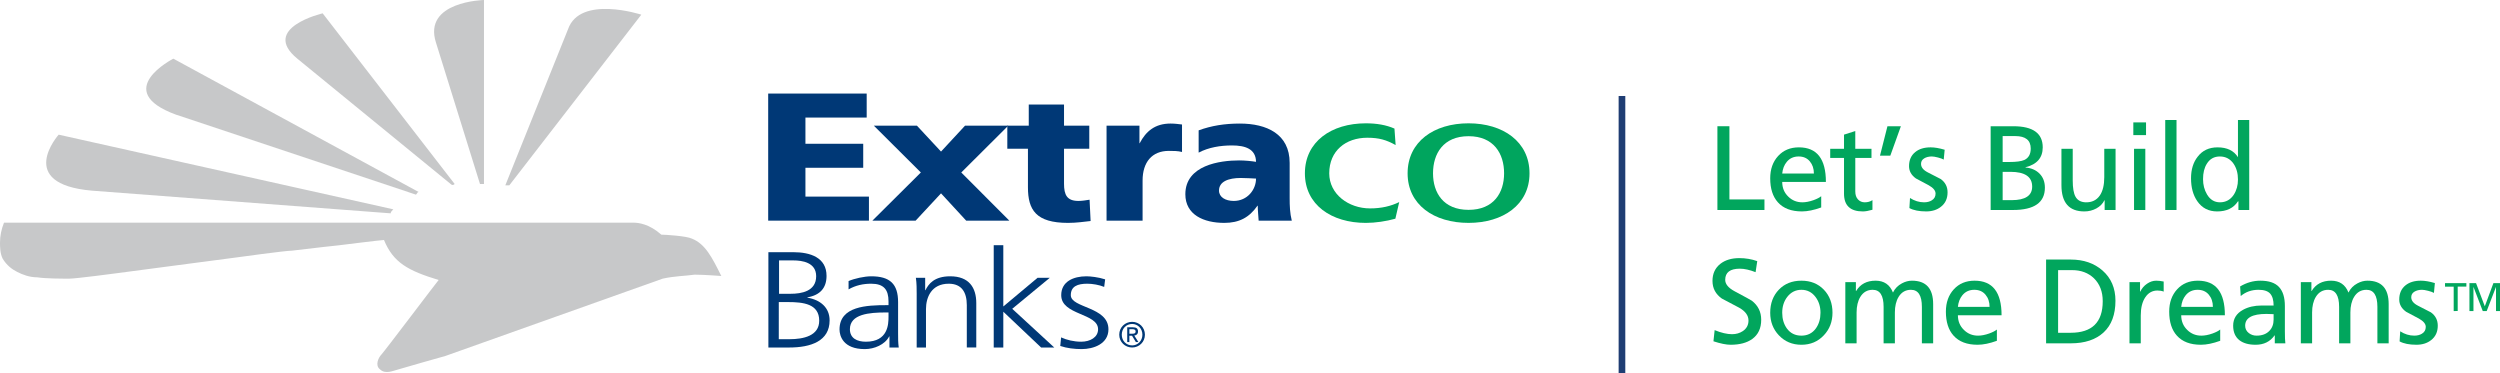 <?xml version="1.0" encoding="utf-8"?>
<!-- Generator: Adobe Illustrator 24.0.0, SVG Export Plug-In . SVG Version: 6.00 Build 0)  -->
<svg version="1.1" id="Layer_1" xmlns="http://www.w3.org/2000/svg" xmlns:xlink="http://www.w3.org/1999/xlink" x="0px" y="0px"
     viewBox="0 0 700 104.531" style="enable-background:new 0 0 700 104.531;" xml:space="preserve">
<style type="text/css">
	.st0{fill:#1F3D73;}
	.st1{fill:#C7C8C9;}
	.st2{fill:#00A55E;}
	.st3{fill:#003876;}
	.st4{fill:#01A65D;}
</style>
  <g>
	<g>
		<rect x="453.217" y="26.879" class="st0" width="1.867" height="77.652"/>
	</g>
    <g>
		<g>
			<path class="st1" d="M110.131,58.612L16.426,37.706c0,0-12.32,13.813,9.333,15.68l83.625,6.347
				C109.384,59.359,109.758,58.985,110.131,58.612"/>
		</g>
      <g>
			<path class="st1" d="M117.224,53.759L48.532,16.426c0,0-17.546,8.96,0.747,15.68l67.199,22.4
				C116.851,54.132,116.851,53.759,117.224,53.759"/>
		</g>
      <g>
			<path class="st1" d="M127.304,51.519L90.345,3.733c0,0-17.546,4.107-7.093,12.693l42.932,35.093
				C126.557,51.892,126.931,51.892,127.304,51.519"/>
		</g>
      <g>
			<path class="st1" d="M134.397,51.519c0.373,0,0.747,0,1.12,0V0c0,0-17.173,0.373-13.44,11.946L134.397,51.519z"/>
		</g>
      <g>
			<path class="st1" d="M142.61,51.892L179.57,4.107c0,0-17.173-5.6-20.533,4.107L141.49,51.892
				C141.864,51.892,142.237,51.892,142.61,51.892"/>
		</g>
      <g>
			<path class="st1" d="M185.543,78.025c3.36-0.747,6.347-0.747,8.96-1.12c2.613,0,7.467,0.373,7.467,0.373
				c-2.613-5.227-4.48-8.96-8.213-10.453c-1.493-0.747-7.467-1.12-8.586-1.12c-3.36-2.987-6.347-3.36-7.84-3.36s-13.066,0-13.066,0
				H1.12C0.373,64.212,0,66.079,0,67.945c0,1.12,0,2.987,0.747,4.48c1.12,1.867,2.613,2.987,4.107,3.733
				c1.493,0.747,3.36,1.493,5.6,1.493c2.24,0.373,7.093,0.373,8.96,0.373c1.867,0,13.066-1.493,13.066-1.493l19.786-2.613
				l14.186-1.867c0,0,13.44-1.867,15.306-1.867c5.973-0.747,13.066-1.493,13.066-1.493s11.946-1.493,12.693-1.493
				c2.613,6.347,6.72,8.586,15.306,11.2c-0.373,0.373-15.306,20.16-16.053,20.906c-0.747,0.747-1.867,2.987-0.373,4.107
				c1.493,1.493,3.733,0.373,5.227,0c1.12-0.373,13.066-3.733,13.066-3.733S184.423,78.398,185.543,78.025"/>
		</g>
	</g>
    <g>
		<path class="st2" d="M390.776,40.617c-2.572-1.423-4.578-2.051-7.944-2.051c-5.988,0-10.646,3.626-10.646,9.966
			c0,5.83,5.396,9.82,11.434,9.82c3.165,0,5.816-0.628,8.159-1.769l-1.078,4.653c-2.577,0.722-5.598,1.174-8.272,1.174
			c-9.648,0-17.058-5.083-17.058-13.877c0-8.866,7.409-14.003,17.058-14.003c3.05,0,5.695,0.455,8.018,1.473L390.776,40.617z"/>
      <path class="st2" d="M394.129,48.531c0-8.868,7.379-14.003,17.068-14.003c9.647,0,17.066,5.135,17.066,14.003
			c0,8.794-7.419,13.877-17.066,13.877C401.508,62.408,394.129,57.325,394.129,48.531 M421.146,48.531
			c0-5.498-2.877-10.395-9.95-10.395c-7.082,0-9.951,4.897-9.951,10.395c0,5.407,2.869,10.228,9.951,10.228
			C418.27,58.759,421.146,53.938,421.146,48.531"/>
      <polygon class="st3" points="215.094,26.196 242.671,26.196 242.671,32.917 225.521,32.917 225.521,40.255 241.701,40.255
			241.701,46.977 225.521,46.977 225.521,55.05 243.302,55.05 243.302,61.78 215.094,61.78 		"/>
      <path class="st3" d="M330.963,42.552c-1.123-0.303-2.532-0.303-3.696-0.303c-4.691,0-7.343,3.134-7.343,8.314V61.78h-10.09V35.193
			h9.21v4.918h0.065c1.755-3.353,4.292-5.515,8.651-5.515c1.198,0,2.156,0.144,3.204,0.262V42.552z"/>
      <path class="st3" d="M352.42,61.78c-0.074-1.416-0.253-2.815-0.253-4.185h-0.073c-2.31,3.322-5.15,4.813-9.284,4.813
			c-5.783,0-10.913-2.271-10.913-8.023c0-8.144,9.686-9.467,15.047-9.467c1.607,0,3.469,0.183,4.743,0.395
			c-0.044-3.639-3.066-4.589-6.717-4.589c-3.228,0-6.56,0.533-9.349,2.012v-6.237c3.576-1.305,7.254-1.902,11.546-1.902
			c7.494,0,13.938,2.912,13.938,11.011v9.911c0,2.077,0.073,4.196,0.596,6.262H352.42z M345.459,56.263
			c3.796,0,6.229-3.142,6.229-6.26c-1.274-0.053-2.731-0.167-4.288-0.167c-3.39,0-6.079,0.97-6.079,3.526
			C341.321,55.199,343.118,56.263,345.459,56.263"/>
      <path class="st3" d="M282.049,35.193h6.004v-5.915h9.873v5.915h7.073v6.445h-7.073v9.786c0,3.197,0.85,4.839,4.062,4.839
			c1.004,0,2.09-0.188,3.095-0.345l0.287,5.97c-1.854,0.183-3.793,0.521-6.325,0.521c-8.983,0-11.22-3.649-11.22-9.948V41.638
			h-5.776V35.193z"/>
      <polygon class="st3" points="282.608,61.779 269.156,48.295 282.31,35.193 270.205,35.193 263.486,42.441 256.745,35.193
			244.679,35.193 257.84,48.295 244.272,61.779 256.376,61.779 263.486,54.135 270.53,61.779 		"/>
      <path class="st3" d="M215.149,70.611h6.974c4.8,0,9.308,1.509,9.308,6.636c0,3.322-1.752,5.394-5.365,6.011v0.086
			c3.686,0.61,6.224,2.82,6.224,6.362c0,5.786-5.219,7.596-11.327,7.596h-5.815V70.611z M218.059,94.975h3.011
			c3.88,0,8.31-0.929,8.31-5.174c0-4.738-4.47-5.221-8.782-5.221h-2.538V94.975z M218.134,82.259h3.234
			c3.058,0,7.159-0.693,7.159-4.92c0-3.879-3.942-4.423-6.404-4.423h-3.989V82.259z"/>
      <path class="st3" d="M249.047,94.187h-0.071c-1.19,2.315-4.18,3.561-6.83,3.561c-6.108,0-7.079-3.744-7.079-5.493
			c0-6.539,7.643-6.814,13.237-6.814h0.481v-1.046c0-3.278-1.302-4.957-4.842-4.957c-2.273,0-4.363,0.455-6.343,1.585v-2.328
			c1.638-0.714,4.437-1.332,6.343-1.332c5.25,0,7.523,2.147,7.523,7.235v8.624c0,1.561,0,2.742,0.183,4.079h-2.602V94.187z
			 M248.785,87.488h-0.741c-4.593,0-10.071,0.427-10.071,4.688c0,2.551,2.022,3.503,4.476,3.503c6.228,0,6.336-4.92,6.336-7.019
			V87.488z"/>
      <path class="st3" d="M256.672,82.402c0-1.51,0-3.037-0.225-4.609h2.601v3.472h0.076c0.855-1.755,2.467-3.901,6.935-3.901
			c5.284,0,7.299,3.192,7.299,7.492v12.444h-2.652V85.459c0-3.65-1.451-6.019-5.061-6.019c-4.839,0-6.37,3.817-6.37,7.1v10.76
			h-2.605V82.402z"/>
      <polygon class="st3" points="278.242,68.653 280.926,68.653 280.926,85.81 290.506,77.793 293.93,77.793 283.424,86.464
			295.191,97.3 291.51,97.3 280.926,87.277 280.926,97.3 278.242,97.3 		"/>
      <path class="st3" d="M297.11,94.469c1.598,0.733,3.578,1.209,5.617,1.209c2.535,0,4.735-1.242,4.735-3.479
			c0-4.583-10.319-3.893-10.319-9.55c0-3.848,3.464-5.286,7.044-5.286c1.107,0,3.345,0.233,5.255,0.856l-0.27,2.119
			c-1.336-0.567-3.277-0.9-4.716-0.9c-2.731,0-4.628,0.722-4.628,3.21c0,3.639,10.537,3.171,10.537,9.55
			c0,4.135-4.24,5.548-7.487,5.548c-2.048,0-4.12-0.24-6.004-0.874L297.11,94.469z"/>
      <path class="st3" d="M314.096,93.714c0-1.726,1.261-3.005,2.907-3.005c1.564,0,2.87,1.279,2.87,3.005
			c0,1.726-1.306,2.998-2.87,2.998C315.357,96.712,314.096,95.44,314.096,93.714 M317.003,97.301c1.933,0,3.574-1.53,3.574-3.587
			c0-2.074-1.642-3.599-3.574-3.599c-1.975,0-3.615,1.525-3.615,3.599C313.389,95.771,315.028,97.301,317.003,97.301
			 M316.222,94.005h0.748l1.073,1.766h0.707l-1.149-1.823c0.596-0.058,1.043-0.41,1.043-1.132c0-0.829-0.447-1.177-1.451-1.177
			h-1.569v4.131h0.597V94.005z M316.222,93.442v-1.264h0.892c0.369,0,0.855,0.079,0.855,0.617c0,0.614-0.486,0.648-0.999,0.648
			H316.222z"/>
	</g>
    <g>
		<path class="st4" d="M480.875,58.799V35.346h3.361v20.496h9.811v2.957H480.875z"/>
      <path class="st4" d="M509.939,54.934v3.157c-2.038,0.74-3.843,1.108-5.41,1.108c-2.957,0-5.195-0.849-6.719-2.552
			c-1.436-1.59-2.151-3.83-2.151-6.719c0-2.554,0.74-4.637,2.217-6.249c1.48-1.613,3.416-2.421,5.815-2.421
			c5.038,0,7.558,3.226,7.558,9.678H499.02c0,1.657,0.569,3.035,1.714,4.132c1.072,1.054,2.384,1.579,3.93,1.579
			c0.941,0,1.983-0.201,3.124-0.605C508.773,55.685,509.491,55.315,509.939,54.934z M499.02,48.585h8.87
			c0-1.367-0.383-2.505-1.145-3.411c-0.762-0.908-1.801-1.362-3.124-1.362c-1.411,0-2.53,0.516-3.358,1.546
			C499.567,46.21,499.152,47.285,499.02,48.585z"/>
      <path class="st4" d="M524.016,41.664v2.554h-4.535v9.373c0,0.964,0.252,1.714,0.755,2.251c0.503,0.536,1.138,0.806,1.899,0.806
			c0.806,0,1.524-0.201,2.151-0.605v2.687c-1.097,0.314-1.994,0.47-2.691,0.47c-3.515,0-5.272-1.655-5.272-4.971V44.218h-3.865
			v-2.554h3.865v-3.965l3.157-1.008v4.973H524.016z"/>
      <path class="st4" d="M526.4,43.578l2.085-8.232h3.762l-2.957,8.232H526.4z"/>
      <path class="st4" d="M534.632,58.259l0.168-2.82c1.254,0.804,2.567,1.209,3.93,1.209c0.853,0,1.568-0.179,2.151-0.54
			c0.718-0.423,1.076-1.061,1.076-1.912c0-0.829-0.638-1.602-1.914-2.319c-1.189-0.627-2.388-1.265-3.595-1.916
			c-1.28-0.917-1.918-2.06-1.918-3.427c0-1.701,0.583-3.024,1.75-3.965c1.072-0.873,2.508-1.311,4.298-1.311
			c1.119,0,2.432,0.224,3.93,0.673l-0.266,2.756c-0.335-0.202-0.875-0.397-1.615-0.589c-0.736-0.19-1.309-0.286-1.714-0.286
			c-0.849,0-1.568,0.18-2.147,0.538c-0.583,0.359-0.875,0.873-0.875,1.546c0,0.941,0.638,1.737,1.914,2.386
			c1.189,0.627,2.388,1.243,3.595,1.848c1.28,0.919,1.918,2.162,1.918,3.728c0,1.726-0.616,3.07-1.848,4.032
			c-1.097,0.875-2.475,1.309-4.134,1.309C537.366,59.2,535.795,58.886,534.632,58.259z"/>
      <path class="st4" d="M557.382,58.799V35.346h6.351c5.487,0,8.232,1.972,8.232,5.913c0,2.913-1.615,4.772-4.838,5.578v0.067
			c1.633,0.135,2.949,0.705,3.945,1.714c0.999,1.008,1.498,2.319,1.498,3.932c0,4.163-2.982,6.249-8.939,6.249H557.382z
			 M560.743,38.102v7.257h1.845c1.972,0,3.383-0.19,4.236-0.571c1.185-0.56,1.779-1.624,1.779-3.192c0-2.33-1.444-3.494-4.335-3.494
			H560.743z M560.743,48.115v7.928h2.519c3.828,0,5.746-1.265,5.746-3.795c0-2.756-2.027-4.132-6.081-4.132H560.743z"/>
      <path class="st4" d="M592.359,41.664v17.135H589.3v-2.723h-0.066c-0.47,0.962-1.221,1.724-2.253,2.286
			c-1.032,0.558-2.151,0.839-3.358,0.839c-4.28,0-6.42-2.45-6.42-7.355V41.664h3.161v8.87c0,2.084,0.255,3.595,0.773,4.535
			c0.558,1.006,1.509,1.535,2.855,1.579c1.724,0.044,3.044-0.594,3.963-1.914c0.831-1.232,1.243-2.946,1.243-5.141v-7.93H592.359z"
      />
      <path class="st4" d="M600.89,34.272v3.56h-3.558v-3.56H600.89z M597.532,58.799V41.664h3.157v17.135H597.532z"/>
      <path class="st4" d="M606.268,58.799V33.599h3.157v25.199H606.268z"/>
      <path class="st4" d="M626.76,58.799v-2.421h-0.131c-1.229,1.881-3.165,2.822-5.819,2.822c-2.406,0-4.266-0.962-5.582-2.887
			c-1.159-1.681-1.739-3.808-1.739-6.384c0-2.465,0.62-4.481,1.859-6.048c1.327-1.746,3.183-2.621,5.571-2.621
			c2.658,0,4.561,0.919,5.709,2.756V33.599h3.157v25.199H626.76z M616.851,50.164c0,1.591,0.368,3.013,1.108,4.267
			c0.871,1.478,2.082,2.217,3.628,2.217c1.637,0,2.924-0.705,3.865-2.116c0.784-1.209,1.178-2.632,1.178-4.267
			c0-1.746-0.416-3.225-1.243-4.435c-0.941-1.343-2.22-2.016-3.832-2.016c-1.59,0-2.8,0.673-3.628,2.016
			C617.208,46.95,616.851,48.394,616.851,50.164z"/>
      <path class="st4" d="M492.031,73.116l-0.47,3.092c-1.659-0.649-3.124-0.977-4.404-0.977c-2.731,0-4.098,1.043-4.098,3.124
			c0,1.189,0.875,2.253,2.621,3.194c3.022,1.611,4.637,2.497,4.838,2.654c1.746,1.345,2.621,3.124,2.621,5.341
			c0,2.377-0.842,4.167-2.519,5.377c-1.502,1.076-3.518,1.611-6.048,1.611c-1.21,0-2.811-0.324-4.805-0.973l0.335-3.124
			c1.859,0.762,3.482,1.141,4.871,1.141c1.145,0,2.151-0.288,3.026-0.871c1.054-0.718,1.579-1.703,1.579-2.957
			c0-1.411-0.875-2.61-2.621-3.595c-1.611-0.853-3.226-1.703-4.838-2.556c-1.746-1.232-2.621-2.877-2.621-4.94
			c0-2.016,0.729-3.606,2.184-4.769c1.367-1.076,3.146-1.615,5.345-1.615C488.772,72.273,490.438,72.554,492.031,73.116z"/>
      <path class="st4" d="M495.659,87.564c0-2.621,0.806-4.772,2.417-6.453c1.615-1.681,3.719-2.519,6.318-2.519
			c2.578,0,4.67,0.839,6.282,2.519c1.615,1.681,2.421,3.832,2.421,6.453c0,2.508-0.806,4.612-2.421,6.314
			c-1.655,1.772-3.751,2.654-6.282,2.654c-2.53,0-4.637-0.882-6.318-2.654C496.465,92.176,495.659,90.072,495.659,87.564z
			 M499.02,87.564c0,1.703,0.423,3.157,1.276,4.368c0.984,1.367,2.352,2.049,4.098,2.049c1.724,0,3.081-0.682,4.065-2.049
			c0.853-1.21,1.276-2.665,1.276-4.368c0-1.724-0.47-3.205-1.411-4.437c-1.006-1.32-2.319-1.983-3.93-1.983
			c-1.611,0-2.935,0.664-3.963,1.983C499.491,84.359,499.02,85.839,499.02,87.564z"/>
      <path class="st4" d="M516.691,96.131V78.996h2.957v2.486h0.069c1.163-1.929,2.979-2.891,5.439-2.891
			c2.377,0,3.999,1.108,4.874,3.325c0.536-1.119,1.378-1.98,2.519-2.585c0.919-0.492,1.848-0.74,2.789-0.74
			c3.963,0,5.946,2.184,5.946,6.551v10.988h-3.157V85.916c0-3.179-1.021-4.772-3.059-4.772c-1.498,0-2.654,0.664-3.46,1.983
			c-0.696,1.145-1.043,2.599-1.043,4.368v8.637h-3.157V85.916c0-3.179-1.021-4.772-3.059-4.772c-1.498,0-2.654,0.664-3.46,1.983
			c-0.693,1.145-1.043,2.599-1.043,4.368v8.637H516.691z"/>
      <path class="st4" d="M559.128,92.267v3.157c-2.038,0.74-3.843,1.108-5.41,1.108c-2.957,0-5.195-0.849-6.719-2.552
			c-1.436-1.59-2.151-3.832-2.151-6.719c0-2.556,0.74-4.637,2.217-6.249c1.48-1.615,3.416-2.421,5.815-2.421
			c5.038,0,7.558,3.226,7.558,9.676h-12.228c0,1.659,0.569,3.037,1.714,4.134c1.072,1.054,2.384,1.579,3.93,1.579
			c0.941,0,1.983-0.201,3.124-0.605C557.961,93.018,558.68,92.646,559.128,92.267z M548.209,85.916h8.87
			c0-1.367-0.383-2.505-1.145-3.409c-0.762-0.908-1.801-1.364-3.124-1.364c-1.411,0-2.53,0.518-3.358,1.546
			C548.756,83.543,548.34,84.618,548.209,85.916z"/>
      <path class="st4" d="M572.905,96.131V72.678h6.92c3.584,0,6.541,1.021,8.87,3.059c2.421,2.125,3.631,4.951,3.631,8.465
			c0,3.875-1.105,6.832-3.31,8.87s-5.268,3.059-9.191,3.059H572.905z M576.267,75.635v17.54h3.525c5.983,0,8.972-2.946,8.972-8.837
			c0-2.665-0.817-4.805-2.454-6.417c-1.59-1.524-3.628-2.286-6.114-2.286H576.267z"/>
      <path class="st4" d="M596.253,96.131V78.996h2.957v2.654h0.069c0.423-0.897,1.05-1.63,1.881-2.202
			c0.828-0.572,1.692-0.857,2.585-0.857c0.605,0,1.302,0.08,2.085,0.237v2.822c-0.492-0.204-1.076-0.303-1.746-0.303
			c-1.411,0-2.545,0.627-3.394,1.881c-0.853,1.254-1.276,2.957-1.276,5.108v7.795H596.253z"/>
      <path class="st4" d="M621.656,92.267v3.157c-2.038,0.74-3.843,1.108-5.41,1.108c-2.957,0-5.195-0.849-6.719-2.552
			c-1.436-1.59-2.151-3.832-2.151-6.719c0-2.556,0.74-4.637,2.217-6.249c1.48-1.615,3.416-2.421,5.815-2.421
			c5.038,0,7.558,3.226,7.558,9.676h-12.228c0,1.659,0.569,3.037,1.714,4.134c1.072,1.054,2.384,1.579,3.93,1.579
			c0.941,0,1.983-0.201,3.124-0.605C620.49,93.018,621.208,92.646,621.656,92.267z M610.737,85.916h8.87
			c0-1.367-0.383-2.505-1.145-3.409c-0.762-0.908-1.801-1.364-3.124-1.364c-1.411,0-2.53,0.518-3.358,1.546
			C611.284,83.543,610.869,84.618,610.737,85.916z"/>
      <path class="st4" d="M627.402,82.894l-0.168-2.691c1.812-1.076,3.693-1.611,5.644-1.611c2.395,0,4.145,0.587,5.243,1.765
			c1.097,1.174,1.644,2.949,1.644,5.326v7.087c0,1.568,0.044,2.687,0.135,3.361h-2.957v-2.22h-0.066
			c-1.232,1.75-3.004,2.621-5.308,2.621c-1.929,0-3.442-0.423-4.539-1.276c-1.163-0.919-1.746-2.271-1.746-4.065
			c0-1.95,0.919-3.427,2.756-4.437c1.455-0.806,3.19-1.207,5.206-1.207c1.411,0,2.534,0,3.361,0c0-1.502-0.321-2.61-0.959-3.329
			c-0.638-0.715-1.728-1.076-3.274-1.076C630.446,81.144,628.791,81.727,627.402,82.894z M636.608,89.478v-1.513
			c-0.226,0-0.561-0.011-1.01-0.033s-0.784-0.033-1.006-0.033c-3.967,0-5.946,1.097-5.946,3.292c0,0.853,0.346,1.546,1.039,2.082
			c0.627,0.47,1.345,0.707,2.151,0.707c1.524,0,2.712-0.437,3.562-1.309C636.203,91.862,636.608,90.801,636.608,89.478z"/>
      <path class="st4" d="M644.234,96.131V78.996h2.957v2.486h0.069c1.163-1.929,2.979-2.891,5.439-2.891
			c2.377,0,3.999,1.108,4.874,3.325c0.536-1.119,1.378-1.98,2.519-2.585c0.919-0.492,1.848-0.74,2.789-0.74
			c3.963,0,5.946,2.184,5.946,6.551v10.988h-3.157V85.916c0-3.179-1.021-4.772-3.059-4.772c-1.498,0-2.654,0.664-3.46,1.983
			c-0.696,1.145-1.043,2.599-1.043,4.368v8.637h-3.157V85.916c0-3.179-1.021-4.772-3.059-4.772c-1.498,0-2.654,0.664-3.46,1.983
			c-0.693,1.145-1.043,2.599-1.043,4.368v8.637H644.234z"/>
      <path class="st4" d="M671.888,95.592l0.168-2.822c1.254,0.806,2.567,1.21,3.93,1.21c0.853,0,1.568-0.179,2.151-0.54
			c0.718-0.423,1.076-1.061,1.076-1.914c0-0.828-0.638-1.6-1.914-2.319c-1.188-0.627-2.388-1.265-3.595-1.914
			c-1.28-0.919-1.918-2.06-1.918-3.427c0-1.703,0.583-3.026,1.75-3.967c1.072-0.871,2.508-1.309,4.298-1.309
			c1.119,0,2.432,0.222,3.93,0.671l-0.266,2.756c-0.335-0.201-0.875-0.397-1.615-0.587c-0.736-0.19-1.309-0.288-1.714-0.288
			c-0.849,0-1.568,0.182-2.147,0.54c-0.583,0.357-0.875,0.871-0.875,1.546c0,0.941,0.638,1.735,1.914,2.384
			c1.188,0.627,2.388,1.243,3.595,1.848c1.28,0.919,1.918,2.162,1.918,3.73c0,1.724-0.616,3.07-1.848,4.032
			c-1.097,0.875-2.475,1.309-4.134,1.309C674.622,96.532,673.051,96.219,671.888,95.592z"/>
	</g>
    <g>
		<path class="st4" d="M687.032,87.09v-6.832h-2.428V79.27h5.979v0.988h-2.428v6.832H687.032z"/>
      <path class="st4" d="M691.443,87.09v-7.82h1.848l2.454,6.497l2.41-6.497H700v7.82h-1.119v-6.767l-2.603,6.767h-1.108l-2.603-6.767
			v6.767H691.443z"/>
	</g>
</g>
</svg>
